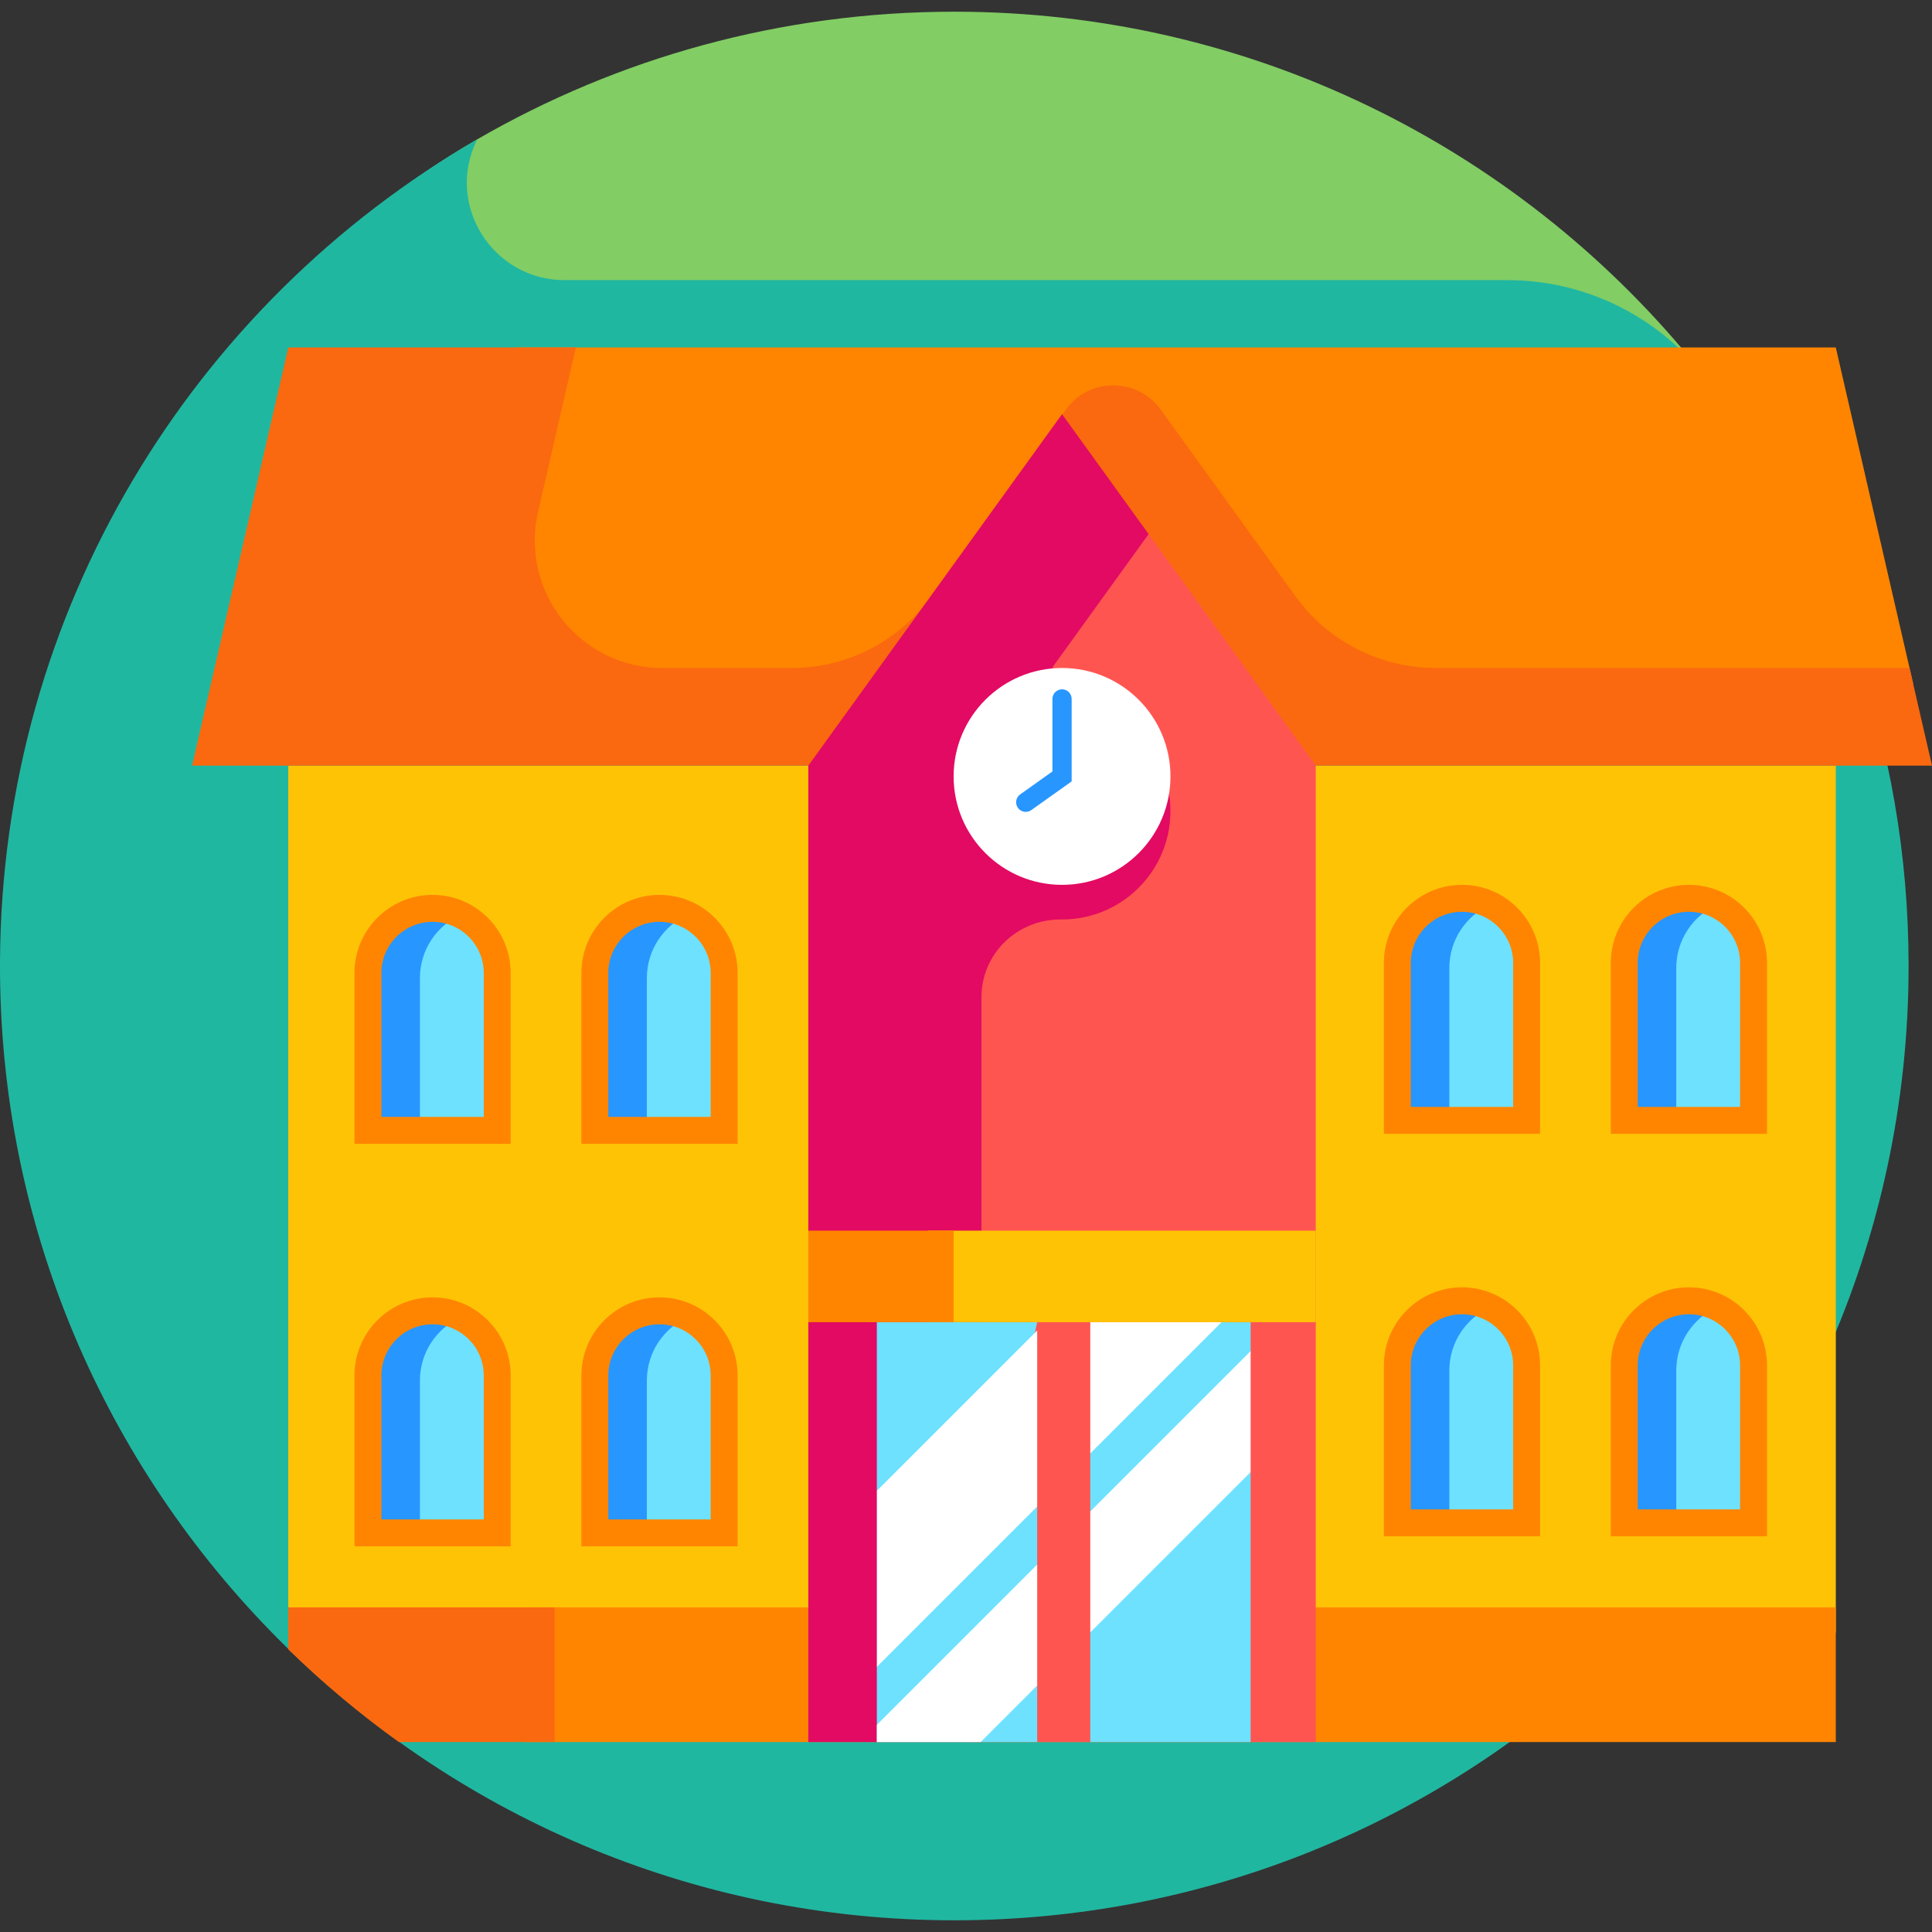 <svg id="Layer_1" enable-background="new 0 0 502.082 502.082" height="512" viewBox="0 0 502.082 502.082" width="512" xmlns="http://www.w3.org/2000/svg"><rect x="0" y="0" width="502.082" height="502.082" fill="#333333" stroke="none"/><g><g><path d="m485.741 253.438c0 136.967-100.069 232.176-237.035 232.176s-233.026-99.015-233.026-235.982c0-91.803 34.201-170.546 108.339-213.424 36.473-21.094 78.817-33.167 123.981-33.167 77.044 0 145.882 35.132 191.369 90.249 35.378 42.869 46.372 100.225 46.372 160.148z" fill="#82cd64"/></g><path d="m496 251.041c0-57.894-19.845-111.147-53.096-153.345-12.349-15.672-31.142-24.896-51.096-24.896h-220.231-24.862c-18.624 0-30.99-19.477-22.864-36.235.057-.117.114-.234.171-.351-73.81 42.688-123.58 122.316-124.019 213.61-.66 137.259 110.738 249.218 247.998 249.217 63.874 0 122.099-24.157 166.06-63.823h.009c51.907-46.884 81.93-113.241 81.93-184.177z" fill="#20b7a1"/><g><g><path d="m74.918 198.974h402.165v225.259h-402.165z" fill="#ffc305"/></g><g><path d="m136.113 417.719h340.97v34.999h-340.97z" fill="#ff8500"/></g><path d="m74.918 428.63c8.952 8.726 18.554 16.785 28.739 24.088h40.478v-34.999h-69.217z" fill="#fa690f"/><g><path d="m497.195 177.728-20.113-87.428h-342.872v87.428z" fill="#ff8500"/></g><g><path d="m496.245 173.599h-123.084c-14.467 0-28.054-6.949-36.521-18.68l-34.991-48.476c-6.069-8.407-18.588-8.407-24.656 0l-35.144 48.688c-8.371 11.597-21.803 18.467-36.106 18.467h-33.622c-21.296 0-37.061-19.803-32.287-40.557l9.833-42.742h-74.75l-25 108.674h452.165z" fill="#fa690f"/></g><g><path d="m247.824 179.137 4.377 273.581h89.736v-253.744l-43.437-60.177z" fill="#ff5551"/></g><g><path d="m279.031 182.759c-.106-.011-.212-.022-.318-.032-4.942-.466-7.551-6.057-4.645-10.082l24.432-33.848-22.5-31.171-65.937 91.348v253.744h45v-193.576c0-11.348 9.34-20.291 20.687-20.193.083.001.166.001.249.001 16.577 0 29.81-14.316 28.011-31.259-1.385-13.056-11.921-23.556-24.979-24.932z" fill="#e20a62"/></g><g><circle cx="276" cy="201.775" fill="#fff" r="28.176"/></g><g><path d="m269.541 452.718h-41.671v-19.532l10.47-26.599-10.47-19.154v-43.825h41.671l-5.475 25.901 5.475 22.006v15.072l-5.475 17.646 5.475 13.799z" fill="#6ee1ff"/></g><g><path d="m325.011 452.718h-41.671v-28.485l5.115-17.646-5.115-13.799v-15.072l8.226-20.56 25.882-13.548h7.563v7.509l-4.838 21.264 4.838 10.181z" fill="#6ee1ff"/></g><g><path d="m241.195 319.819h100.742v23.788h-100.742z" fill="#ffc305"/></g><g><path d="m210.063 319.819h37.761v23.788h-37.761z" fill="#ff8500"/></g><g><g><g><g><path d="m130.505 398.337h-36.177v-39.569c0-9.99 8.099-18.089 18.089-18.089 9.99 0 18.089 8.099 18.089 18.089v39.569z" fill="#6ee1ff"/></g><g><path d="m119.817 342.275c-2.261-1.016-4.761-1.595-7.401-1.595-9.99 0-18.089 8.099-18.089 18.089v39.569h14.802v-39.569c.001-7.351 4.392-13.664 10.688-16.494z" fill="#2896ff"/></g><g><path d="m112.417 344.156c7.333 0 13.299 5.966 13.299 13.3v37.405h-26.599v-37.405c0-7.334 5.966-13.3 13.3-13.3m0-7c-11.211 0-20.3 9.089-20.3 20.3v44.405h40.599v-44.405c0-11.211-9.088-20.3-20.299-20.3z" fill="#ff8500"/></g></g><g><g><path d="m189.478 398.337h-36.177v-39.569c0-9.99 8.099-18.089 18.089-18.089 9.99 0 18.089 8.099 18.089 18.089v39.569z" fill="#6ee1ff"/></g><g><path d="m178.791 342.275c-2.261-1.016-4.761-1.595-7.401-1.595-9.99 0-18.089 8.099-18.089 18.089v39.569h14.802v-39.569c0-7.351 4.392-13.664 10.688-16.494z" fill="#2896ff"/></g><g><path d="m171.39 344.156c7.333 0 13.299 5.966 13.299 13.3v37.405h-26.599v-37.405c0-7.334 5.966-13.3 13.3-13.3m0-7c-11.211 0-20.3 9.089-20.3 20.3v44.405h40.599v-44.405c0-11.211-9.088-20.3-20.299-20.3z" fill="#ff8500"/></g></g></g><g><g><g><path d="m130.505 293.739h-36.177v-39.569c0-9.99 8.099-18.089 18.089-18.089 9.99 0 18.089 8.099 18.089 18.089v39.569z" fill="#6ee1ff"/></g><g><path d="m119.817 237.677c-2.261-1.016-4.761-1.595-7.401-1.595-9.99 0-18.089 8.099-18.089 18.089v39.569h14.802v-39.57c.001-7.35 4.392-13.663 10.688-16.493z" fill="#2896ff"/></g><g><path d="m112.417 239.558c7.333 0 13.299 5.966 13.299 13.3v37.405h-26.599v-37.405c0-7.334 5.966-13.3 13.3-13.3m0-7c-11.211 0-20.3 9.089-20.3 20.3v44.405h40.599v-44.405c0-11.211-9.088-20.3-20.299-20.3z" fill="#ff8500"/></g></g><g><g><path d="m189.478 293.739h-36.177v-39.569c0-9.99 8.099-18.089 18.089-18.089 9.99 0 18.089 8.099 18.089 18.089v39.569z" fill="#6ee1ff"/></g><g><path d="m178.791 237.677c-2.261-1.016-4.761-1.595-7.401-1.595-9.99 0-18.089 8.099-18.089 18.089v39.569h14.802v-39.57c0-7.35 4.392-13.663 10.688-16.493z" fill="#2896ff"/></g><g><path d="m171.39 239.558c7.333 0 13.299 5.966 13.299 13.3v37.405h-26.599v-37.405c0-7.334 5.966-13.3 13.3-13.3m0-7c-11.211 0-20.3 9.089-20.3 20.3v44.405h40.599v-44.405c0-11.211-9.088-20.3-20.299-20.3z" fill="#ff8500"/></g></g></g></g><g><g><g><g><path d="m398.025 395.73h-36.177v-39.569c0-9.99 8.099-18.089 18.089-18.089 9.99 0 18.089 8.099 18.089 18.089v39.569z" fill="#6ee1ff"/></g><g><path d="m387.337 339.667c-2.261-1.016-4.761-1.595-7.401-1.595-9.99 0-18.089 8.099-18.089 18.089v39.569h14.802v-39.569c.001-7.35 4.392-13.663 10.688-16.494z" fill="#2896ff"/></g><g><path d="m379.937 341.549c7.333 0 13.299 5.966 13.299 13.3v37.405h-26.599v-37.405c0-7.334 5.966-13.3 13.3-13.3m0-7c-11.211 0-20.3 9.088-20.3 20.3v44.405h40.599v-44.405c0-11.212-9.088-20.3-20.299-20.3z" fill="#ff8500"/></g></g><g><g><path d="m456.998 395.73h-36.177v-39.569c0-9.99 8.099-18.089 18.089-18.089 9.99 0 18.089 8.099 18.089 18.089v39.569z" fill="#6ee1ff"/></g><g><path d="m446.311 339.667c-2.261-1.016-4.761-1.595-7.401-1.595-9.99 0-18.089 8.099-18.089 18.089v39.569h14.802v-39.569c0-7.35 4.392-13.663 10.688-16.494z" fill="#2896ff"/></g><g><path d="m438.91 341.549c7.333 0 13.299 5.966 13.299 13.3v37.405h-26.599v-37.405c0-7.334 5.966-13.3 13.3-13.3m0-7c-11.211 0-20.3 9.088-20.3 20.3v44.405h40.599v-44.405c0-11.212-9.088-20.3-20.299-20.3z" fill="#ff8500"/></g></g></g><g><g><g><path d="m398.025 291.132h-36.177v-39.569c0-9.99 8.099-18.089 18.089-18.089 9.99 0 18.089 8.099 18.089 18.089v39.569z" fill="#6ee1ff"/></g><g><path d="m387.337 235.069c-2.261-1.016-4.761-1.595-7.401-1.595-9.99 0-18.089 8.099-18.089 18.089v39.569h14.802v-39.569c.001-7.351 4.392-13.664 10.688-16.494z" fill="#2896ff"/></g><g><path d="m379.937 236.951c7.333 0 13.299 5.966 13.299 13.299v37.405h-26.599v-37.405c0-7.333 5.966-13.299 13.3-13.299m0-7c-11.211 0-20.3 9.088-20.3 20.299v44.405h40.599v-44.405c0-11.211-9.088-20.299-20.299-20.299z" fill="#ff8500"/></g></g><g><g><path d="m456.998 291.132h-36.177v-39.569c0-9.99 8.099-18.089 18.089-18.089 9.99 0 18.089 8.099 18.089 18.089v39.569z" fill="#6ee1ff"/></g><g><path d="m446.311 235.069c-2.261-1.016-4.761-1.595-7.401-1.595-9.99 0-18.089 8.099-18.089 18.089v39.569h14.802v-39.569c0-7.351 4.392-13.664 10.688-16.494z" fill="#2896ff"/></g><g><path d="m438.91 236.951c7.333 0 13.299 5.966 13.299 13.299v37.405h-26.599v-37.405c0-7.333 5.966-13.299 13.3-13.299m0-7c-11.211 0-20.3 9.088-20.3 20.299v44.405h40.599v-44.405c0-11.211-9.088-20.299-20.299-20.299z" fill="#ff8500"/></g></g></g></g><g><path d="m283.34 377.716 34.108-34.108h-34.108z" fill="#fff"/></g><g><path d="m227.87 433.186 41.671-41.671v-45.753l-41.671 41.671z" fill="#fff"/></g><g><path d="m283.34 424.233 41.671-41.671v-31.445l-41.671 41.671z" fill="#fff"/></g><g><path d="m269.541 438.032v-31.445l-41.671 41.671v4.46h26.985z" fill="#fff"/></g><g><path d="m266.568 210.989c-.781 0-1.551-.365-2.039-1.051-.801-1.124-.538-2.686.587-3.486l8.384-5.967v-18.849c0-1.381 1.119-2.5 2.5-2.5s2.5 1.119 2.5 2.5v21.427l-10.484 7.463c-.44.313-.947.463-1.448.463z" fill="#2896ff"/></g></g></g></svg>